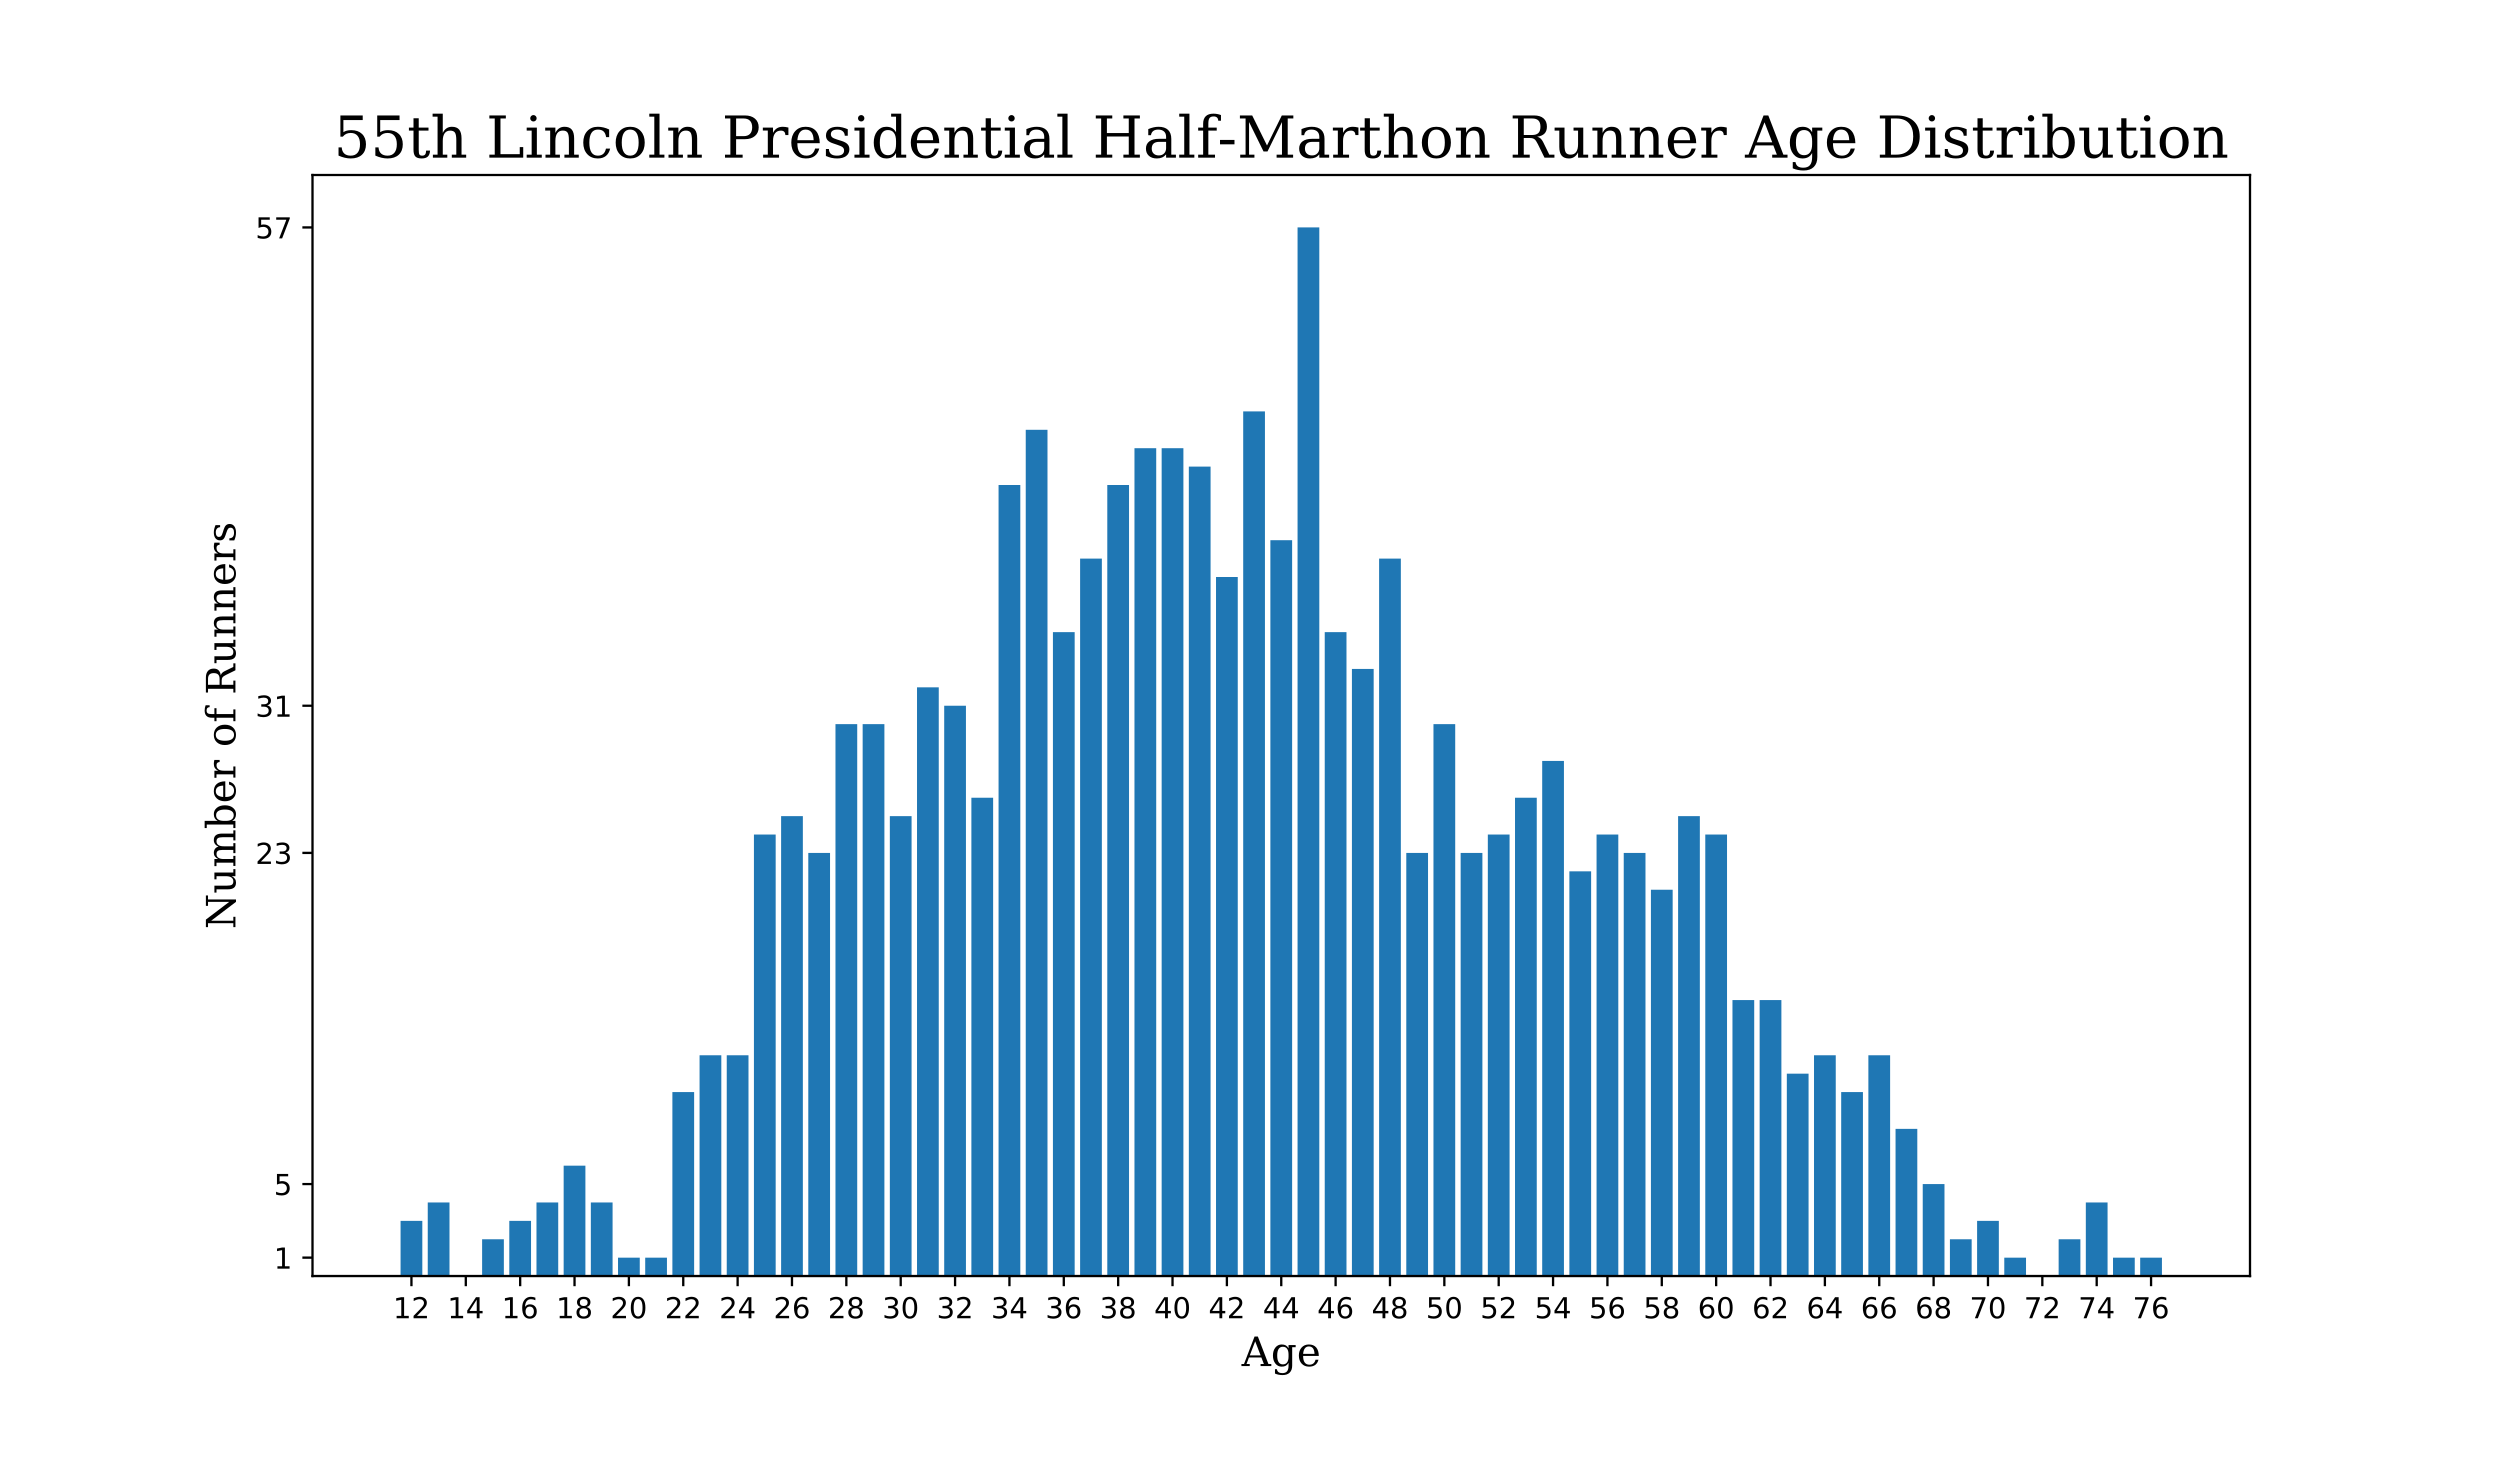 <?xml version="1.0" encoding="utf-8" standalone="no"?>
<!DOCTYPE svg PUBLIC "-//W3C//DTD SVG 1.1//EN"
  "http://www.w3.org/Graphics/SVG/1.1/DTD/svg11.dtd">
<!-- Created with matplotlib (https://matplotlib.org/) -->
<svg height="504pt" version="1.1" viewBox="0 0 864 504" width="864pt" xmlns="http://www.w3.org/2000/svg" xmlns:xlink="http://www.w3.org/1999/xlink">
 <defs>
  <style type="text/css">
*{stroke-linecap:butt;stroke-linejoin:round;}
  </style>
 </defs>
 <g id="figure_1">
  <g id="patch_1">
   <path d="M 0 504 
L 864 504 
L 864 0 
L 0 0 
z
" style="fill:#ffffff;"/>
  </g>
  <g id="axes_1">
   <g id="patch_2">
    <path d="M 108 441 
L 777.6 441 
L 777.6 60.48 
L 108 60.48 
z
" style="fill:#ffffff;"/>
   </g>
   <g id="patch_3">
    <path clip-path="url(#p042face3fa)" d="M 138.436 441 
L 145.952 441 
L 145.952 421.926 
L 138.436 421.926 
z
" style="fill:#1f77b4;"/>
   </g>
   <g id="patch_4">
    <path clip-path="url(#p042face3fa)" d="M 147.83 441 
L 155.345 441 
L 155.345 415.568 
L 147.83 415.568 
z
" style="fill:#1f77b4;"/>
   </g>
   <g id="patch_5">
    <path clip-path="url(#p042face3fa)" d="M 157.224 441 
L 164.739 441 
L 164.739 441 
L 157.224 441 
z
" style="fill:#1f77b4;"/>
   </g>
   <g id="patch_6">
    <path clip-path="url(#p042face3fa)" d="M 166.618 441 
L 174.133 441 
L 174.133 428.284 
L 166.618 428.284 
z
" style="fill:#1f77b4;"/>
   </g>
   <g id="patch_7">
    <path clip-path="url(#p042face3fa)" d="M 176.012 441 
L 183.527 441 
L 183.527 421.926 
L 176.012 421.926 
z
" style="fill:#1f77b4;"/>
   </g>
   <g id="patch_8">
    <path clip-path="url(#p042face3fa)" d="M 185.406 441 
L 192.921 441 
L 192.921 415.568 
L 185.406 415.568 
z
" style="fill:#1f77b4;"/>
   </g>
   <g id="patch_9">
    <path clip-path="url(#p042face3fa)" d="M 194.8 441 
L 202.315 441 
L 202.315 402.853 
L 194.8 402.853 
z
" style="fill:#1f77b4;"/>
   </g>
   <g id="patch_10">
    <path clip-path="url(#p042face3fa)" d="M 204.194 441 
L 211.709 441 
L 211.709 415.568 
L 204.194 415.568 
z
" style="fill:#1f77b4;"/>
   </g>
   <g id="patch_11">
    <path clip-path="url(#p042face3fa)" d="M 213.588 441 
L 221.103 441 
L 221.103 434.642 
L 213.588 434.642 
z
" style="fill:#1f77b4;"/>
   </g>
   <g id="patch_12">
    <path clip-path="url(#p042face3fa)" d="M 222.982 441 
L 230.497 441 
L 230.497 434.642 
L 222.982 434.642 
z
" style="fill:#1f77b4;"/>
   </g>
   <g id="patch_13">
    <path clip-path="url(#p042face3fa)" d="M 232.376 441 
L 239.891 441 
L 239.891 377.421 
L 232.376 377.421 
z
" style="fill:#1f77b4;"/>
   </g>
   <g id="patch_14">
    <path clip-path="url(#p042face3fa)" d="M 241.77 441 
L 249.285 441 
L 249.285 364.705 
L 241.77 364.705 
z
" style="fill:#1f77b4;"/>
   </g>
   <g id="patch_15">
    <path clip-path="url(#p042face3fa)" d="M 251.164 441 
L 258.679 441 
L 258.679 364.705 
L 251.164 364.705 
z
" style="fill:#1f77b4;"/>
   </g>
   <g id="patch_16">
    <path clip-path="url(#p042face3fa)" d="M 260.558 441 
L 268.073 441 
L 268.073 288.411 
L 260.558 288.411 
z
" style="fill:#1f77b4;"/>
   </g>
   <g id="patch_17">
    <path clip-path="url(#p042face3fa)" d="M 269.952 441 
L 277.467 441 
L 277.467 282.053 
L 269.952 282.053 
z
" style="fill:#1f77b4;"/>
   </g>
   <g id="patch_18">
    <path clip-path="url(#p042face3fa)" d="M 279.345 441 
L 286.861 441 
L 286.861 294.768 
L 279.345 294.768 
z
" style="fill:#1f77b4;"/>
   </g>
   <g id="patch_19">
    <path clip-path="url(#p042face3fa)" d="M 288.739 441 
L 296.255 441 
L 296.255 250.263 
L 288.739 250.263 
z
" style="fill:#1f77b4;"/>
   </g>
   <g id="patch_20">
    <path clip-path="url(#p042face3fa)" d="M 298.133 441 
L 305.648 441 
L 305.648 250.263 
L 298.133 250.263 
z
" style="fill:#1f77b4;"/>
   </g>
   <g id="patch_21">
    <path clip-path="url(#p042face3fa)" d="M 307.527 441 
L 315.042 441 
L 315.042 282.053 
L 307.527 282.053 
z
" style="fill:#1f77b4;"/>
   </g>
   <g id="patch_22">
    <path clip-path="url(#p042face3fa)" d="M 316.921 441 
L 324.436 441 
L 324.436 237.547 
L 316.921 237.547 
z
" style="fill:#1f77b4;"/>
   </g>
   <g id="patch_23">
    <path clip-path="url(#p042face3fa)" d="M 326.315 441 
L 333.83 441 
L 333.83 243.905 
L 326.315 243.905 
z
" style="fill:#1f77b4;"/>
   </g>
   <g id="patch_24">
    <path clip-path="url(#p042face3fa)" d="M 335.709 441 
L 343.224 441 
L 343.224 275.695 
L 335.709 275.695 
z
" style="fill:#1f77b4;"/>
   </g>
   <g id="patch_25">
    <path clip-path="url(#p042face3fa)" d="M 345.103 441 
L 352.618 441 
L 352.618 167.611 
L 345.103 167.611 
z
" style="fill:#1f77b4;"/>
   </g>
   <g id="patch_26">
    <path clip-path="url(#p042face3fa)" d="M 354.497 441 
L 362.012 441 
L 362.012 148.537 
L 354.497 148.537 
z
" style="fill:#1f77b4;"/>
   </g>
   <g id="patch_27">
    <path clip-path="url(#p042face3fa)" d="M 363.891 441 
L 371.406 441 
L 371.406 218.474 
L 363.891 218.474 
z
" style="fill:#1f77b4;"/>
   </g>
   <g id="patch_28">
    <path clip-path="url(#p042face3fa)" d="M 373.285 441 
L 380.8 441 
L 380.8 193.042 
L 373.285 193.042 
z
" style="fill:#1f77b4;"/>
   </g>
   <g id="patch_29">
    <path clip-path="url(#p042face3fa)" d="M 382.679 441 
L 390.194 441 
L 390.194 167.611 
L 382.679 167.611 
z
" style="fill:#1f77b4;"/>
   </g>
   <g id="patch_30">
    <path clip-path="url(#p042face3fa)" d="M 392.073 441 
L 399.588 441 
L 399.588 154.895 
L 392.073 154.895 
z
" style="fill:#1f77b4;"/>
   </g>
   <g id="patch_31">
    <path clip-path="url(#p042face3fa)" d="M 401.467 441 
L 408.982 441 
L 408.982 154.895 
L 401.467 154.895 
z
" style="fill:#1f77b4;"/>
   </g>
   <g id="patch_32">
    <path clip-path="url(#p042face3fa)" d="M 410.861 441 
L 418.376 441 
L 418.376 161.253 
L 410.861 161.253 
z
" style="fill:#1f77b4;"/>
   </g>
   <g id="patch_33">
    <path clip-path="url(#p042face3fa)" d="M 420.255 441 
L 427.77 441 
L 427.77 199.4 
L 420.255 199.4 
z
" style="fill:#1f77b4;"/>
   </g>
   <g id="patch_34">
    <path clip-path="url(#p042face3fa)" d="M 429.648 441 
L 437.164 441 
L 437.164 142.179 
L 429.648 142.179 
z
" style="fill:#1f77b4;"/>
   </g>
   <g id="patch_35">
    <path clip-path="url(#p042face3fa)" d="M 439.042 441 
L 446.558 441 
L 446.558 186.684 
L 439.042 186.684 
z
" style="fill:#1f77b4;"/>
   </g>
   <g id="patch_36">
    <path clip-path="url(#p042face3fa)" d="M 448.436 441 
L 455.952 441 
L 455.952 78.6 
L 448.436 78.6 
z
" style="fill:#1f77b4;"/>
   </g>
   <g id="patch_37">
    <path clip-path="url(#p042face3fa)" d="M 457.83 441 
L 465.345 441 
L 465.345 218.474 
L 457.83 218.474 
z
" style="fill:#1f77b4;"/>
   </g>
   <g id="patch_38">
    <path clip-path="url(#p042face3fa)" d="M 467.224 441 
L 474.739 441 
L 474.739 231.189 
L 467.224 231.189 
z
" style="fill:#1f77b4;"/>
   </g>
   <g id="patch_39">
    <path clip-path="url(#p042face3fa)" d="M 476.618 441 
L 484.133 441 
L 484.133 193.042 
L 476.618 193.042 
z
" style="fill:#1f77b4;"/>
   </g>
   <g id="patch_40">
    <path clip-path="url(#p042face3fa)" d="M 486.012 441 
L 493.527 441 
L 493.527 294.768 
L 486.012 294.768 
z
" style="fill:#1f77b4;"/>
   </g>
   <g id="patch_41">
    <path clip-path="url(#p042face3fa)" d="M 495.406 441 
L 502.921 441 
L 502.921 250.263 
L 495.406 250.263 
z
" style="fill:#1f77b4;"/>
   </g>
   <g id="patch_42">
    <path clip-path="url(#p042face3fa)" d="M 504.8 441 
L 512.315 441 
L 512.315 294.768 
L 504.8 294.768 
z
" style="fill:#1f77b4;"/>
   </g>
   <g id="patch_43">
    <path clip-path="url(#p042face3fa)" d="M 514.194 441 
L 521.709 441 
L 521.709 288.411 
L 514.194 288.411 
z
" style="fill:#1f77b4;"/>
   </g>
   <g id="patch_44">
    <path clip-path="url(#p042face3fa)" d="M 523.588 441 
L 531.103 441 
L 531.103 275.695 
L 523.588 275.695 
z
" style="fill:#1f77b4;"/>
   </g>
   <g id="patch_45">
    <path clip-path="url(#p042face3fa)" d="M 532.982 441 
L 540.497 441 
L 540.497 262.979 
L 532.982 262.979 
z
" style="fill:#1f77b4;"/>
   </g>
   <g id="patch_46">
    <path clip-path="url(#p042face3fa)" d="M 542.376 441 
L 549.891 441 
L 549.891 301.126 
L 542.376 301.126 
z
" style="fill:#1f77b4;"/>
   </g>
   <g id="patch_47">
    <path clip-path="url(#p042face3fa)" d="M 551.77 441 
L 559.285 441 
L 559.285 288.411 
L 551.77 288.411 
z
" style="fill:#1f77b4;"/>
   </g>
   <g id="patch_48">
    <path clip-path="url(#p042face3fa)" d="M 561.164 441 
L 568.679 441 
L 568.679 294.768 
L 561.164 294.768 
z
" style="fill:#1f77b4;"/>
   </g>
   <g id="patch_49">
    <path clip-path="url(#p042face3fa)" d="M 570.558 441 
L 578.073 441 
L 578.073 307.484 
L 570.558 307.484 
z
" style="fill:#1f77b4;"/>
   </g>
   <g id="patch_50">
    <path clip-path="url(#p042face3fa)" d="M 579.952 441 
L 587.467 441 
L 587.467 282.053 
L 579.952 282.053 
z
" style="fill:#1f77b4;"/>
   </g>
   <g id="patch_51">
    <path clip-path="url(#p042face3fa)" d="M 589.345 441 
L 596.861 441 
L 596.861 288.411 
L 589.345 288.411 
z
" style="fill:#1f77b4;"/>
   </g>
   <g id="patch_52">
    <path clip-path="url(#p042face3fa)" d="M 598.739 441 
L 606.255 441 
L 606.255 345.632 
L 598.739 345.632 
z
" style="fill:#1f77b4;"/>
   </g>
   <g id="patch_53">
    <path clip-path="url(#p042face3fa)" d="M 608.133 441 
L 615.648 441 
L 615.648 345.632 
L 608.133 345.632 
z
" style="fill:#1f77b4;"/>
   </g>
   <g id="patch_54">
    <path clip-path="url(#p042face3fa)" d="M 617.527 441 
L 625.042 441 
L 625.042 371.063 
L 617.527 371.063 
z
" style="fill:#1f77b4;"/>
   </g>
   <g id="patch_55">
    <path clip-path="url(#p042face3fa)" d="M 626.921 441 
L 634.436 441 
L 634.436 364.705 
L 626.921 364.705 
z
" style="fill:#1f77b4;"/>
   </g>
   <g id="patch_56">
    <path clip-path="url(#p042face3fa)" d="M 636.315 441 
L 643.83 441 
L 643.83 377.421 
L 636.315 377.421 
z
" style="fill:#1f77b4;"/>
   </g>
   <g id="patch_57">
    <path clip-path="url(#p042face3fa)" d="M 645.709 441 
L 653.224 441 
L 653.224 364.705 
L 645.709 364.705 
z
" style="fill:#1f77b4;"/>
   </g>
   <g id="patch_58">
    <path clip-path="url(#p042face3fa)" d="M 655.103 441 
L 662.618 441 
L 662.618 390.137 
L 655.103 390.137 
z
" style="fill:#1f77b4;"/>
   </g>
   <g id="patch_59">
    <path clip-path="url(#p042face3fa)" d="M 664.497 441 
L 672.012 441 
L 672.012 409.211 
L 664.497 409.211 
z
" style="fill:#1f77b4;"/>
   </g>
   <g id="patch_60">
    <path clip-path="url(#p042face3fa)" d="M 673.891 441 
L 681.406 441 
L 681.406 428.284 
L 673.891 428.284 
z
" style="fill:#1f77b4;"/>
   </g>
   <g id="patch_61">
    <path clip-path="url(#p042face3fa)" d="M 683.285 441 
L 690.8 441 
L 690.8 421.926 
L 683.285 421.926 
z
" style="fill:#1f77b4;"/>
   </g>
   <g id="patch_62">
    <path clip-path="url(#p042face3fa)" d="M 692.679 441 
L 700.194 441 
L 700.194 434.642 
L 692.679 434.642 
z
" style="fill:#1f77b4;"/>
   </g>
   <g id="patch_63">
    <path clip-path="url(#p042face3fa)" d="M 702.073 441 
L 709.588 441 
L 709.588 441 
L 702.073 441 
z
" style="fill:#1f77b4;"/>
   </g>
   <g id="patch_64">
    <path clip-path="url(#p042face3fa)" d="M 711.467 441 
L 718.982 441 
L 718.982 428.284 
L 711.467 428.284 
z
" style="fill:#1f77b4;"/>
   </g>
   <g id="patch_65">
    <path clip-path="url(#p042face3fa)" d="M 720.861 441 
L 728.376 441 
L 728.376 415.568 
L 720.861 415.568 
z
" style="fill:#1f77b4;"/>
   </g>
   <g id="patch_66">
    <path clip-path="url(#p042face3fa)" d="M 730.255 441 
L 737.77 441 
L 737.77 434.642 
L 730.255 434.642 
z
" style="fill:#1f77b4;"/>
   </g>
   <g id="patch_67">
    <path clip-path="url(#p042face3fa)" d="M 739.648 441 
L 747.164 441 
L 747.164 434.642 
L 739.648 434.642 
z
" style="fill:#1f77b4;"/>
   </g>
   <g id="matplotlib.axis_1">
    <g id="xtick_1">
     <g id="line2d_1">
      <defs>
       <path d="M 0 0 
L 0 3.5 
" id="m1c2cf70d4f" style="stroke:#000000;stroke-width:0.8;"/>
      </defs>
      <g>
       <use style="stroke:#000000;stroke-width:0.8;" x="142.194" xlink:href="#m1c2cf70d4f" y="441"/>
      </g>
     </g>
     <g id="text_1">
      <!-- 12 -->
      <defs>
       <path d="M 12.406 8.297 
L 28.516 8.297 
L 28.516 63.922 
L 10.984 60.406 
L 10.984 69.391 
L 28.422 72.906 
L 38.281 72.906 
L 38.281 8.297 
L 54.391 8.297 
L 54.391 0 
L 12.406 0 
z
" id="DejaVuSans-49"/>
       <path d="M 19.188 8.297 
L 53.609 8.297 
L 53.609 0 
L 7.328 0 
L 7.328 8.297 
Q 12.938 14.109 22.625 23.891 
Q 32.328 33.688 34.812 36.531 
Q 39.547 41.844 41.422 45.531 
Q 43.312 49.219 43.312 52.781 
Q 43.312 58.594 39.234 62.25 
Q 35.156 65.922 28.609 65.922 
Q 23.969 65.922 18.812 64.312 
Q 13.672 62.703 7.812 59.422 
L 7.812 69.391 
Q 13.766 71.781 18.938 73 
Q 24.125 74.219 28.422 74.219 
Q 39.75 74.219 46.484 68.547 
Q 53.219 62.891 53.219 53.422 
Q 53.219 48.922 51.531 44.891 
Q 49.859 40.875 45.406 35.406 
Q 44.188 33.984 37.641 27.219 
Q 31.109 20.453 19.188 8.297 
z
" id="DejaVuSans-50"/>
      </defs>
      <g transform="translate(135.831 455.598)scale(0.1 -0.1)">
       <use xlink:href="#DejaVuSans-49"/>
       <use x="63.623" xlink:href="#DejaVuSans-50"/>
      </g>
     </g>
    </g>
    <g id="xtick_2">
     <g id="line2d_2">
      <g>
       <use style="stroke:#000000;stroke-width:0.8;" x="160.982" xlink:href="#m1c2cf70d4f" y="441"/>
      </g>
     </g>
     <g id="text_2">
      <!-- 14 -->
      <defs>
       <path d="M 37.797 64.312 
L 12.891 25.391 
L 37.797 25.391 
z
M 35.203 72.906 
L 47.609 72.906 
L 47.609 25.391 
L 58.016 25.391 
L 58.016 17.188 
L 47.609 17.188 
L 47.609 0 
L 37.797 0 
L 37.797 17.188 
L 4.891 17.188 
L 4.891 26.703 
z
" id="DejaVuSans-52"/>
      </defs>
      <g transform="translate(154.619 455.598)scale(0.1 -0.1)">
       <use xlink:href="#DejaVuSans-49"/>
       <use x="63.623" xlink:href="#DejaVuSans-52"/>
      </g>
     </g>
    </g>
    <g id="xtick_3">
     <g id="line2d_3">
      <g>
       <use style="stroke:#000000;stroke-width:0.8;" x="179.77" xlink:href="#m1c2cf70d4f" y="441"/>
      </g>
     </g>
     <g id="text_3">
      <!-- 16 -->
      <defs>
       <path d="M 33.016 40.375 
Q 26.375 40.375 22.484 35.828 
Q 18.609 31.297 18.609 23.391 
Q 18.609 15.531 22.484 10.953 
Q 26.375 6.391 33.016 6.391 
Q 39.656 6.391 43.531 10.953 
Q 47.406 15.531 47.406 23.391 
Q 47.406 31.297 43.531 35.828 
Q 39.656 40.375 33.016 40.375 
z
M 52.594 71.297 
L 52.594 62.312 
Q 48.875 64.062 45.094 64.984 
Q 41.312 65.922 37.594 65.922 
Q 27.828 65.922 22.672 59.328 
Q 17.531 52.734 16.797 39.406 
Q 19.672 43.656 24.016 45.922 
Q 28.375 48.188 33.594 48.188 
Q 44.578 48.188 50.953 41.516 
Q 57.328 34.859 57.328 23.391 
Q 57.328 12.156 50.688 5.359 
Q 44.047 -1.422 33.016 -1.422 
Q 20.359 -1.422 13.672 8.266 
Q 6.984 17.969 6.984 36.375 
Q 6.984 53.656 15.188 63.938 
Q 23.391 74.219 37.203 74.219 
Q 40.922 74.219 44.703 73.484 
Q 48.484 72.75 52.594 71.297 
z
" id="DejaVuSans-54"/>
      </defs>
      <g transform="translate(173.407 455.598)scale(0.1 -0.1)">
       <use xlink:href="#DejaVuSans-49"/>
       <use x="63.623" xlink:href="#DejaVuSans-54"/>
      </g>
     </g>
    </g>
    <g id="xtick_4">
     <g id="line2d_4">
      <g>
       <use style="stroke:#000000;stroke-width:0.8;" x="198.558" xlink:href="#m1c2cf70d4f" y="441"/>
      </g>
     </g>
     <g id="text_4">
      <!-- 18 -->
      <defs>
       <path d="M 31.781 34.625 
Q 24.75 34.625 20.719 30.859 
Q 16.703 27.094 16.703 20.516 
Q 16.703 13.922 20.719 10.156 
Q 24.75 6.391 31.781 6.391 
Q 38.812 6.391 42.859 10.172 
Q 46.922 13.969 46.922 20.516 
Q 46.922 27.094 42.891 30.859 
Q 38.875 34.625 31.781 34.625 
z
M 21.922 38.812 
Q 15.578 40.375 12.031 44.719 
Q 8.5 49.078 8.5 55.328 
Q 8.5 64.062 14.719 69.141 
Q 20.953 74.219 31.781 74.219 
Q 42.672 74.219 48.875 69.141 
Q 55.078 64.062 55.078 55.328 
Q 55.078 49.078 51.531 44.719 
Q 48 40.375 41.703 38.812 
Q 48.828 37.156 52.797 32.312 
Q 56.781 27.484 56.781 20.516 
Q 56.781 9.906 50.312 4.234 
Q 43.844 -1.422 31.781 -1.422 
Q 19.734 -1.422 13.25 4.234 
Q 6.781 9.906 6.781 20.516 
Q 6.781 27.484 10.781 32.312 
Q 14.797 37.156 21.922 38.812 
z
M 18.312 54.391 
Q 18.312 48.734 21.844 45.562 
Q 25.391 42.391 31.781 42.391 
Q 38.141 42.391 41.719 45.562 
Q 45.312 48.734 45.312 54.391 
Q 45.312 60.062 41.719 63.234 
Q 38.141 66.406 31.781 66.406 
Q 25.391 66.406 21.844 63.234 
Q 18.312 60.062 18.312 54.391 
z
" id="DejaVuSans-56"/>
      </defs>
      <g transform="translate(192.195 455.598)scale(0.1 -0.1)">
       <use xlink:href="#DejaVuSans-49"/>
       <use x="63.623" xlink:href="#DejaVuSans-56"/>
      </g>
     </g>
    </g>
    <g id="xtick_5">
     <g id="line2d_5">
      <g>
       <use style="stroke:#000000;stroke-width:0.8;" x="217.345" xlink:href="#m1c2cf70d4f" y="441"/>
      </g>
     </g>
     <g id="text_5">
      <!-- 20 -->
      <defs>
       <path d="M 31.781 66.406 
Q 24.172 66.406 20.328 58.906 
Q 16.5 51.422 16.5 36.375 
Q 16.5 21.391 20.328 13.891 
Q 24.172 6.391 31.781 6.391 
Q 39.453 6.391 43.281 13.891 
Q 47.125 21.391 47.125 36.375 
Q 47.125 51.422 43.281 58.906 
Q 39.453 66.406 31.781 66.406 
z
M 31.781 74.219 
Q 44.047 74.219 50.516 64.516 
Q 56.984 54.828 56.984 36.375 
Q 56.984 17.969 50.516 8.266 
Q 44.047 -1.422 31.781 -1.422 
Q 19.531 -1.422 13.062 8.266 
Q 6.594 17.969 6.594 36.375 
Q 6.594 54.828 13.062 64.516 
Q 19.531 74.219 31.781 74.219 
z
" id="DejaVuSans-48"/>
      </defs>
      <g transform="translate(210.983 455.598)scale(0.1 -0.1)">
       <use xlink:href="#DejaVuSans-50"/>
       <use x="63.623" xlink:href="#DejaVuSans-48"/>
      </g>
     </g>
    </g>
    <g id="xtick_6">
     <g id="line2d_6">
      <g>
       <use style="stroke:#000000;stroke-width:0.8;" x="236.133" xlink:href="#m1c2cf70d4f" y="441"/>
      </g>
     </g>
     <g id="text_6">
      <!-- 22 -->
      <g transform="translate(229.771 455.598)scale(0.1 -0.1)">
       <use xlink:href="#DejaVuSans-50"/>
       <use x="63.623" xlink:href="#DejaVuSans-50"/>
      </g>
     </g>
    </g>
    <g id="xtick_7">
     <g id="line2d_7">
      <g>
       <use style="stroke:#000000;stroke-width:0.8;" x="254.921" xlink:href="#m1c2cf70d4f" y="441"/>
      </g>
     </g>
     <g id="text_7">
      <!-- 24 -->
      <g transform="translate(248.559 455.598)scale(0.1 -0.1)">
       <use xlink:href="#DejaVuSans-50"/>
       <use x="63.623" xlink:href="#DejaVuSans-52"/>
      </g>
     </g>
    </g>
    <g id="xtick_8">
     <g id="line2d_8">
      <g>
       <use style="stroke:#000000;stroke-width:0.8;" x="273.709" xlink:href="#m1c2cf70d4f" y="441"/>
      </g>
     </g>
     <g id="text_8">
      <!-- 26 -->
      <g transform="translate(267.347 455.598)scale(0.1 -0.1)">
       <use xlink:href="#DejaVuSans-50"/>
       <use x="63.623" xlink:href="#DejaVuSans-54"/>
      </g>
     </g>
    </g>
    <g id="xtick_9">
     <g id="line2d_9">
      <g>
       <use style="stroke:#000000;stroke-width:0.8;" x="292.497" xlink:href="#m1c2cf70d4f" y="441"/>
      </g>
     </g>
     <g id="text_9">
      <!-- 28 -->
      <g transform="translate(286.134 455.598)scale(0.1 -0.1)">
       <use xlink:href="#DejaVuSans-50"/>
       <use x="63.623" xlink:href="#DejaVuSans-56"/>
      </g>
     </g>
    </g>
    <g id="xtick_10">
     <g id="line2d_10">
      <g>
       <use style="stroke:#000000;stroke-width:0.8;" x="311.285" xlink:href="#m1c2cf70d4f" y="441"/>
      </g>
     </g>
     <g id="text_10">
      <!-- 30 -->
      <defs>
       <path d="M 40.578 39.312 
Q 47.656 37.797 51.625 33 
Q 55.609 28.219 55.609 21.188 
Q 55.609 10.406 48.188 4.484 
Q 40.766 -1.422 27.094 -1.422 
Q 22.516 -1.422 17.656 -0.516 
Q 12.797 0.391 7.625 2.203 
L 7.625 11.719 
Q 11.719 9.328 16.594 8.109 
Q 21.484 6.891 26.812 6.891 
Q 36.078 6.891 40.938 10.547 
Q 45.797 14.203 45.797 21.188 
Q 45.797 27.641 41.281 31.266 
Q 36.766 34.906 28.719 34.906 
L 20.219 34.906 
L 20.219 43.016 
L 29.109 43.016 
Q 36.375 43.016 40.234 45.922 
Q 44.094 48.828 44.094 54.297 
Q 44.094 59.906 40.109 62.906 
Q 36.141 65.922 28.719 65.922 
Q 24.656 65.922 20.016 65.031 
Q 15.375 64.156 9.812 62.312 
L 9.812 71.094 
Q 15.438 72.656 20.344 73.438 
Q 25.25 74.219 29.594 74.219 
Q 40.828 74.219 47.359 69.109 
Q 53.906 64.016 53.906 55.328 
Q 53.906 49.266 50.438 45.094 
Q 46.969 40.922 40.578 39.312 
z
" id="DejaVuSans-51"/>
      </defs>
      <g transform="translate(304.922 455.598)scale(0.1 -0.1)">
       <use xlink:href="#DejaVuSans-51"/>
       <use x="63.623" xlink:href="#DejaVuSans-48"/>
      </g>
     </g>
    </g>
    <g id="xtick_11">
     <g id="line2d_11">
      <g>
       <use style="stroke:#000000;stroke-width:0.8;" x="330.073" xlink:href="#m1c2cf70d4f" y="441"/>
      </g>
     </g>
     <g id="text_11">
      <!-- 32 -->
      <g transform="translate(323.71 455.598)scale(0.1 -0.1)">
       <use xlink:href="#DejaVuSans-51"/>
       <use x="63.623" xlink:href="#DejaVuSans-50"/>
      </g>
     </g>
    </g>
    <g id="xtick_12">
     <g id="line2d_12">
      <g>
       <use style="stroke:#000000;stroke-width:0.8;" x="348.861" xlink:href="#m1c2cf70d4f" y="441"/>
      </g>
     </g>
     <g id="text_12">
      <!-- 34 -->
      <g transform="translate(342.498 455.598)scale(0.1 -0.1)">
       <use xlink:href="#DejaVuSans-51"/>
       <use x="63.623" xlink:href="#DejaVuSans-52"/>
      </g>
     </g>
    </g>
    <g id="xtick_13">
     <g id="line2d_13">
      <g>
       <use style="stroke:#000000;stroke-width:0.8;" x="367.648" xlink:href="#m1c2cf70d4f" y="441"/>
      </g>
     </g>
     <g id="text_13">
      <!-- 36 -->
      <g transform="translate(361.286 455.598)scale(0.1 -0.1)">
       <use xlink:href="#DejaVuSans-51"/>
       <use x="63.623" xlink:href="#DejaVuSans-54"/>
      </g>
     </g>
    </g>
    <g id="xtick_14">
     <g id="line2d_14">
      <g>
       <use style="stroke:#000000;stroke-width:0.8;" x="386.436" xlink:href="#m1c2cf70d4f" y="441"/>
      </g>
     </g>
     <g id="text_14">
      <!-- 38 -->
      <g transform="translate(380.074 455.598)scale(0.1 -0.1)">
       <use xlink:href="#DejaVuSans-51"/>
       <use x="63.623" xlink:href="#DejaVuSans-56"/>
      </g>
     </g>
    </g>
    <g id="xtick_15">
     <g id="line2d_15">
      <g>
       <use style="stroke:#000000;stroke-width:0.8;" x="405.224" xlink:href="#m1c2cf70d4f" y="441"/>
      </g>
     </g>
     <g id="text_15">
      <!-- 40 -->
      <g transform="translate(398.862 455.598)scale(0.1 -0.1)">
       <use xlink:href="#DejaVuSans-52"/>
       <use x="63.623" xlink:href="#DejaVuSans-48"/>
      </g>
     </g>
    </g>
    <g id="xtick_16">
     <g id="line2d_16">
      <g>
       <use style="stroke:#000000;stroke-width:0.8;" x="424.012" xlink:href="#m1c2cf70d4f" y="441"/>
      </g>
     </g>
     <g id="text_16">
      <!-- 42 -->
      <g transform="translate(417.65 455.598)scale(0.1 -0.1)">
       <use xlink:href="#DejaVuSans-52"/>
       <use x="63.623" xlink:href="#DejaVuSans-50"/>
      </g>
     </g>
    </g>
    <g id="xtick_17">
     <g id="line2d_17">
      <g>
       <use style="stroke:#000000;stroke-width:0.8;" x="442.8" xlink:href="#m1c2cf70d4f" y="441"/>
      </g>
     </g>
     <g id="text_17">
      <!-- 44 -->
      <g transform="translate(436.438 455.598)scale(0.1 -0.1)">
       <use xlink:href="#DejaVuSans-52"/>
       <use x="63.623" xlink:href="#DejaVuSans-52"/>
      </g>
     </g>
    </g>
    <g id="xtick_18">
     <g id="line2d_18">
      <g>
       <use style="stroke:#000000;stroke-width:0.8;" x="461.588" xlink:href="#m1c2cf70d4f" y="441"/>
      </g>
     </g>
     <g id="text_18">
      <!-- 46 -->
      <g transform="translate(455.225 455.598)scale(0.1 -0.1)">
       <use xlink:href="#DejaVuSans-52"/>
       <use x="63.623" xlink:href="#DejaVuSans-54"/>
      </g>
     </g>
    </g>
    <g id="xtick_19">
     <g id="line2d_19">
      <g>
       <use style="stroke:#000000;stroke-width:0.8;" x="480.376" xlink:href="#m1c2cf70d4f" y="441"/>
      </g>
     </g>
     <g id="text_19">
      <!-- 48 -->
      <g transform="translate(474.013 455.598)scale(0.1 -0.1)">
       <use xlink:href="#DejaVuSans-52"/>
       <use x="63.623" xlink:href="#DejaVuSans-56"/>
      </g>
     </g>
    </g>
    <g id="xtick_20">
     <g id="line2d_20">
      <g>
       <use style="stroke:#000000;stroke-width:0.8;" x="499.164" xlink:href="#m1c2cf70d4f" y="441"/>
      </g>
     </g>
     <g id="text_20">
      <!-- 50 -->
      <defs>
       <path d="M 10.797 72.906 
L 49.516 72.906 
L 49.516 64.594 
L 19.828 64.594 
L 19.828 46.734 
Q 21.969 47.469 24.109 47.828 
Q 26.266 48.188 28.422 48.188 
Q 40.625 48.188 47.75 41.5 
Q 54.891 34.812 54.891 23.391 
Q 54.891 11.625 47.562 5.094 
Q 40.234 -1.422 26.906 -1.422 
Q 22.312 -1.422 17.547 -0.641 
Q 12.797 0.141 7.719 1.703 
L 7.719 11.625 
Q 12.109 9.234 16.797 8.062 
Q 21.484 6.891 26.703 6.891 
Q 35.156 6.891 40.078 11.328 
Q 45.016 15.766 45.016 23.391 
Q 45.016 31 40.078 35.438 
Q 35.156 39.891 26.703 39.891 
Q 22.75 39.891 18.812 39.016 
Q 14.891 38.141 10.797 36.281 
z
" id="DejaVuSans-53"/>
      </defs>
      <g transform="translate(492.801 455.598)scale(0.1 -0.1)">
       <use xlink:href="#DejaVuSans-53"/>
       <use x="63.623" xlink:href="#DejaVuSans-48"/>
      </g>
     </g>
    </g>
    <g id="xtick_21">
     <g id="line2d_21">
      <g>
       <use style="stroke:#000000;stroke-width:0.8;" x="517.952" xlink:href="#m1c2cf70d4f" y="441"/>
      </g>
     </g>
     <g id="text_21">
      <!-- 52 -->
      <g transform="translate(511.589 455.598)scale(0.1 -0.1)">
       <use xlink:href="#DejaVuSans-53"/>
       <use x="63.623" xlink:href="#DejaVuSans-50"/>
      </g>
     </g>
    </g>
    <g id="xtick_22">
     <g id="line2d_22">
      <g>
       <use style="stroke:#000000;stroke-width:0.8;" x="536.739" xlink:href="#m1c2cf70d4f" y="441"/>
      </g>
     </g>
     <g id="text_22">
      <!-- 54 -->
      <g transform="translate(530.377 455.598)scale(0.1 -0.1)">
       <use xlink:href="#DejaVuSans-53"/>
       <use x="63.623" xlink:href="#DejaVuSans-52"/>
      </g>
     </g>
    </g>
    <g id="xtick_23">
     <g id="line2d_23">
      <g>
       <use style="stroke:#000000;stroke-width:0.8;" x="555.527" xlink:href="#m1c2cf70d4f" y="441"/>
      </g>
     </g>
     <g id="text_23">
      <!-- 56 -->
      <g transform="translate(549.165 455.598)scale(0.1 -0.1)">
       <use xlink:href="#DejaVuSans-53"/>
       <use x="63.623" xlink:href="#DejaVuSans-54"/>
      </g>
     </g>
    </g>
    <g id="xtick_24">
     <g id="line2d_24">
      <g>
       <use style="stroke:#000000;stroke-width:0.8;" x="574.315" xlink:href="#m1c2cf70d4f" y="441"/>
      </g>
     </g>
     <g id="text_24">
      <!-- 58 -->
      <g transform="translate(567.953 455.598)scale(0.1 -0.1)">
       <use xlink:href="#DejaVuSans-53"/>
       <use x="63.623" xlink:href="#DejaVuSans-56"/>
      </g>
     </g>
    </g>
    <g id="xtick_25">
     <g id="line2d_25">
      <g>
       <use style="stroke:#000000;stroke-width:0.8;" x="593.103" xlink:href="#m1c2cf70d4f" y="441"/>
      </g>
     </g>
     <g id="text_25">
      <!-- 60 -->
      <g transform="translate(586.741 455.598)scale(0.1 -0.1)">
       <use xlink:href="#DejaVuSans-54"/>
       <use x="63.623" xlink:href="#DejaVuSans-48"/>
      </g>
     </g>
    </g>
    <g id="xtick_26">
     <g id="line2d_26">
      <g>
       <use style="stroke:#000000;stroke-width:0.8;" x="611.891" xlink:href="#m1c2cf70d4f" y="441"/>
      </g>
     </g>
     <g id="text_26">
      <!-- 62 -->
      <g transform="translate(605.528 455.598)scale(0.1 -0.1)">
       <use xlink:href="#DejaVuSans-54"/>
       <use x="63.623" xlink:href="#DejaVuSans-50"/>
      </g>
     </g>
    </g>
    <g id="xtick_27">
     <g id="line2d_27">
      <g>
       <use style="stroke:#000000;stroke-width:0.8;" x="630.679" xlink:href="#m1c2cf70d4f" y="441"/>
      </g>
     </g>
     <g id="text_27">
      <!-- 64 -->
      <g transform="translate(624.316 455.598)scale(0.1 -0.1)">
       <use xlink:href="#DejaVuSans-54"/>
       <use x="63.623" xlink:href="#DejaVuSans-52"/>
      </g>
     </g>
    </g>
    <g id="xtick_28">
     <g id="line2d_28">
      <g>
       <use style="stroke:#000000;stroke-width:0.8;" x="649.467" xlink:href="#m1c2cf70d4f" y="441"/>
      </g>
     </g>
     <g id="text_28">
      <!-- 66 -->
      <g transform="translate(643.104 455.598)scale(0.1 -0.1)">
       <use xlink:href="#DejaVuSans-54"/>
       <use x="63.623" xlink:href="#DejaVuSans-54"/>
      </g>
     </g>
    </g>
    <g id="xtick_29">
     <g id="line2d_29">
      <g>
       <use style="stroke:#000000;stroke-width:0.8;" x="668.255" xlink:href="#m1c2cf70d4f" y="441"/>
      </g>
     </g>
     <g id="text_29">
      <!-- 68 -->
      <g transform="translate(661.892 455.598)scale(0.1 -0.1)">
       <use xlink:href="#DejaVuSans-54"/>
       <use x="63.623" xlink:href="#DejaVuSans-56"/>
      </g>
     </g>
    </g>
    <g id="xtick_30">
     <g id="line2d_30">
      <g>
       <use style="stroke:#000000;stroke-width:0.8;" x="687.042" xlink:href="#m1c2cf70d4f" y="441"/>
      </g>
     </g>
     <g id="text_30">
      <!-- 70 -->
      <defs>
       <path d="M 8.203 72.906 
L 55.078 72.906 
L 55.078 68.703 
L 28.609 0 
L 18.312 0 
L 43.219 64.594 
L 8.203 64.594 
z
" id="DejaVuSans-55"/>
      </defs>
      <g transform="translate(680.68 455.598)scale(0.1 -0.1)">
       <use xlink:href="#DejaVuSans-55"/>
       <use x="63.623" xlink:href="#DejaVuSans-48"/>
      </g>
     </g>
    </g>
    <g id="xtick_31">
     <g id="line2d_31">
      <g>
       <use style="stroke:#000000;stroke-width:0.8;" x="705.83" xlink:href="#m1c2cf70d4f" y="441"/>
      </g>
     </g>
     <g id="text_31">
      <!-- 72 -->
      <g transform="translate(699.468 455.598)scale(0.1 -0.1)">
       <use xlink:href="#DejaVuSans-55"/>
       <use x="63.623" xlink:href="#DejaVuSans-50"/>
      </g>
     </g>
    </g>
    <g id="xtick_32">
     <g id="line2d_32">
      <g>
       <use style="stroke:#000000;stroke-width:0.8;" x="724.618" xlink:href="#m1c2cf70d4f" y="441"/>
      </g>
     </g>
     <g id="text_32">
      <!-- 74 -->
      <g transform="translate(718.256 455.598)scale(0.1 -0.1)">
       <use xlink:href="#DejaVuSans-55"/>
       <use x="63.623" xlink:href="#DejaVuSans-52"/>
      </g>
     </g>
    </g>
    <g id="xtick_33">
     <g id="line2d_33">
      <g>
       <use style="stroke:#000000;stroke-width:0.8;" x="743.406" xlink:href="#m1c2cf70d4f" y="441"/>
      </g>
     </g>
     <g id="text_33">
      <!-- 76 -->
      <g transform="translate(737.044 455.598)scale(0.1 -0.1)">
       <use xlink:href="#DejaVuSans-55"/>
       <use x="63.623" xlink:href="#DejaVuSans-54"/>
      </g>
     </g>
    </g>
    <g id="text_34">
     <!-- Age -->
     <defs>
      <path d="M 20.016 26.422 
L 46.781 26.422 
L 33.406 61.078 
z
M -0.594 0 
L -0.594 5.172 
L 5.812 5.172 
L 31.781 72.906 
L 39.984 72.906 
L 66.016 5.172 
L 73.188 5.172 
L 73.188 0 
L 46.688 0 
L 46.688 5.172 
L 54.781 5.172 
L 48.688 21.188 
L 18.016 21.188 
L 11.922 5.172 
L 19.922 5.172 
L 19.922 0 
z
" id="DejaVuSerif-65"/>
      <path d="M 52.484 46.688 
L 52.484 1.125 
Q 52.484 -10.062 46.328 -16.141 
Q 40.188 -22.219 28.812 -22.219 
Q 23.688 -22.219 19 -21.281 
Q 14.312 -20.359 10.016 -18.5 
L 10.016 -7.625 
L 14.703 -7.625 
Q 15.578 -12.703 18.844 -15.047 
Q 22.125 -17.391 28.219 -17.391 
Q 36.141 -17.391 39.812 -12.922 
Q 43.5 -8.453 43.5 1.125 
L 43.5 8.109 
Q 40.875 3.219 36.797 0.891 
Q 32.719 -1.422 26.703 -1.422 
Q 17.141 -1.422 11.062 6.172 
Q 4.984 13.766 4.984 25.984 
Q 4.984 38.188 11.031 45.75 
Q 17.094 53.328 26.703 53.328 
Q 32.719 53.328 36.797 51 
Q 40.875 48.688 43.5 43.797 
L 43.5 51.906 
L 61.078 51.906 
L 61.078 46.688 
z
M 43.5 28.516 
Q 43.5 37.844 39.906 42.766 
Q 36.328 47.703 29.5 47.703 
Q 22.562 47.703 19.016 42.234 
Q 15.484 36.766 15.484 25.984 
Q 15.484 15.234 19.016 9.719 
Q 22.562 4.203 29.5 4.203 
Q 36.328 4.203 39.906 9.109 
Q 43.5 14.016 43.5 23.391 
z
" id="DejaVuSerif-103"/>
      <path d="M 54.203 25 
L 15.484 25 
L 15.484 24.609 
Q 15.484 14.109 19.438 8.766 
Q 23.391 3.422 31.109 3.422 
Q 37.016 3.422 40.797 6.516 
Q 44.578 9.625 46.094 15.719 
L 53.328 15.719 
Q 51.172 7.172 45.375 2.875 
Q 39.594 -1.422 30.172 -1.422 
Q 18.797 -1.422 11.891 6.078 
Q 4.984 13.578 4.984 25.984 
Q 4.984 38.281 11.766 45.797 
Q 18.562 53.328 29.594 53.328 
Q 41.359 53.328 47.656 46.062 
Q 53.953 38.812 54.203 25 
z
M 43.609 30.172 
Q 43.312 39.266 39.766 43.875 
Q 36.234 48.484 29.594 48.484 
Q 23.391 48.484 19.828 43.844 
Q 16.266 39.203 15.484 30.172 
z
" id="DejaVuSerif-101"/>
     </defs>
     <g transform="translate(429.12 472.117)scale(0.14 -0.14)">
      <use xlink:href="#DejaVuSerif-65"/>
      <use x="72.217" xlink:href="#DejaVuSerif-103"/>
      <use x="136.23" xlink:href="#DejaVuSerif-101"/>
     </g>
    </g>
   </g>
   <g id="matplotlib.axis_2">
    <g id="ytick_1">
     <g id="line2d_34">
      <defs>
       <path d="M 0 0 
L -3.5 0 
" id="m143575be70" style="stroke:#000000;stroke-width:0.8;"/>
      </defs>
      <g>
       <use style="stroke:#000000;stroke-width:0.8;" x="108" xlink:href="#m143575be70" y="434.642"/>
      </g>
     </g>
     <g id="text_35">
      <!-- 1 -->
      <g transform="translate(94.638 438.441)scale(0.1 -0.1)">
       <use xlink:href="#DejaVuSans-49"/>
      </g>
     </g>
    </g>
    <g id="ytick_2">
     <g id="line2d_35">
      <g>
       <use style="stroke:#000000;stroke-width:0.8;" x="108" xlink:href="#m143575be70" y="409.211"/>
      </g>
     </g>
     <g id="text_36">
      <!-- 5 -->
      <g transform="translate(94.638 413.01)scale(0.1 -0.1)">
       <use xlink:href="#DejaVuSans-53"/>
      </g>
     </g>
    </g>
    <g id="ytick_3">
     <g id="line2d_36">
      <g>
       <use style="stroke:#000000;stroke-width:0.8;" x="108" xlink:href="#m143575be70" y="294.768"/>
      </g>
     </g>
     <g id="text_37">
      <!-- 23 -->
      <g transform="translate(88.275 298.568)scale(0.1 -0.1)">
       <use xlink:href="#DejaVuSans-50"/>
       <use x="63.623" xlink:href="#DejaVuSans-51"/>
      </g>
     </g>
    </g>
    <g id="ytick_4">
     <g id="line2d_37">
      <g>
       <use style="stroke:#000000;stroke-width:0.8;" x="108" xlink:href="#m143575be70" y="243.905"/>
      </g>
     </g>
     <g id="text_38">
      <!-- 31 -->
      <g transform="translate(88.275 247.704)scale(0.1 -0.1)">
       <use xlink:href="#DejaVuSans-51"/>
       <use x="63.623" xlink:href="#DejaVuSans-49"/>
      </g>
     </g>
    </g>
    <g id="ytick_5">
     <g id="line2d_38">
      <g>
       <use style="stroke:#000000;stroke-width:0.8;" x="108" xlink:href="#m143575be70" y="78.6"/>
      </g>
     </g>
     <g id="text_39">
      <!-- 57 -->
      <g transform="translate(88.275 82.399)scale(0.1 -0.1)">
       <use xlink:href="#DejaVuSans-53"/>
       <use x="63.623" xlink:href="#DejaVuSans-55"/>
      </g>
     </g>
    </g>
    <g id="text_40">
     <!-- Number of Runners -->
     <defs>
      <path d="M 4.891 0 
L 4.891 5.172 
L 14.703 5.172 
L 14.703 67.672 
L 4.891 67.672 
L 4.891 72.906 
L 23.578 72.906 
L 67.281 15.375 
L 67.281 67.672 
L 57.516 67.672 
L 57.516 72.906 
L 83.109 72.906 
L 83.109 67.672 
L 73.297 67.672 
L 73.297 -1.422 
L 67.391 -1.422 
L 20.703 60.016 
L 20.703 5.172 
L 30.516 5.172 
L 30.516 0 
z
" id="DejaVuSerif-78"/>
      <path d="M 35.406 51.906 
L 52.203 51.906 
L 52.203 5.172 
L 60.688 5.172 
L 60.688 0 
L 43.219 0 
L 43.219 9.188 
Q 40.719 4 36.766 1.281 
Q 32.812 -1.422 27.594 -1.422 
Q 18.953 -1.422 14.875 3.484 
Q 10.797 8.406 10.797 18.891 
L 10.797 46.688 
L 2.688 46.688 
L 2.688 51.906 
L 19.828 51.906 
L 19.828 21.688 
Q 19.828 12.203 22.141 8.688 
Q 24.469 5.172 30.422 5.172 
Q 36.672 5.172 39.938 9.766 
Q 43.219 14.359 43.219 23.094 
L 43.219 46.688 
L 35.406 46.688 
z
" id="DejaVuSerif-117"/>
      <path d="M 51.812 41.797 
Q 54.391 47.516 58.422 50.422 
Q 62.453 53.328 67.828 53.328 
Q 75.984 53.328 79.984 48.266 
Q 83.984 43.219 83.984 33.016 
L 83.984 5.172 
L 92.094 5.172 
L 92.094 0 
L 67.188 0 
L 67.188 5.172 
L 75 5.172 
L 75 31.984 
Q 75 39.938 72.656 43.312 
Q 70.312 46.688 64.891 46.688 
Q 58.891 46.688 55.734 42.141 
Q 52.594 37.594 52.594 28.906 
L 52.594 5.172 
L 60.406 5.172 
L 60.406 0 
L 35.797 0 
L 35.797 5.172 
L 43.609 5.172 
L 43.609 32.328 
Q 43.609 40.094 41.266 43.391 
Q 38.922 46.688 33.5 46.688 
Q 27.484 46.688 24.328 42.141 
Q 21.188 37.594 21.188 28.906 
L 21.188 5.172 
L 29 5.172 
L 29 0 
L 4.109 0 
L 4.109 5.172 
L 12.203 5.172 
L 12.203 46.781 
L 3.609 46.781 
L 3.609 51.906 
L 21.188 51.906 
L 21.188 42.672 
Q 23.688 47.859 27.531 50.594 
Q 31.391 53.328 36.281 53.328 
Q 42.328 53.328 46.375 50.312 
Q 50.438 47.312 51.812 41.797 
z
" id="DejaVuSerif-109"/>
      <path d="M 11.531 5.172 
L 11.531 70.797 
L 2.875 70.797 
L 2.875 75.984 
L 20.516 75.984 
L 20.516 43.797 
Q 23.141 48.688 27.219 51 
Q 31.297 53.328 37.312 53.328 
Q 46.875 53.328 52.922 45.75 
Q 58.984 38.188 58.984 25.984 
Q 58.984 13.766 52.922 6.172 
Q 46.875 -1.422 37.312 -1.422 
Q 31.297 -1.422 27.219 0.891 
Q 23.141 3.219 20.516 8.109 
L 20.516 0 
L 2.875 0 
L 2.875 5.172 
z
M 20.516 23.391 
Q 20.516 14.016 24.094 9.109 
Q 27.688 4.203 34.516 4.203 
Q 41.406 4.203 44.938 9.719 
Q 48.484 15.234 48.484 25.984 
Q 48.484 36.766 44.938 42.234 
Q 41.406 47.703 34.516 47.703 
Q 27.688 47.703 24.094 42.766 
Q 20.516 37.844 20.516 28.516 
z
" id="DejaVuSerif-98"/>
      <path d="M 47.797 52 
L 47.797 39.016 
L 42.625 39.016 
Q 42.391 42.875 40.484 44.781 
Q 38.578 46.688 34.906 46.688 
Q 28.266 46.688 24.719 42.094 
Q 21.188 37.5 21.188 28.906 
L 21.188 5.172 
L 31.594 5.172 
L 31.594 0 
L 4.109 0 
L 4.109 5.172 
L 12.203 5.172 
L 12.203 46.781 
L 3.609 46.781 
L 3.609 51.906 
L 21.188 51.906 
L 21.188 42.672 
Q 23.828 48.094 27.969 50.703 
Q 32.125 53.328 38.094 53.328 
Q 40.281 53.328 42.703 52.984 
Q 45.125 52.641 47.797 52 
z
" id="DejaVuSerif-114"/>
      <path id="DejaVuSerif-32"/>
      <path d="M 30.078 3.422 
Q 37.312 3.422 40.984 9.125 
Q 44.672 14.844 44.672 25.984 
Q 44.672 37.109 40.984 42.797 
Q 37.312 48.484 30.078 48.484 
Q 22.859 48.484 19.172 42.797 
Q 15.484 37.109 15.484 25.984 
Q 15.484 14.844 19.188 9.125 
Q 22.906 3.422 30.078 3.422 
z
M 30.078 -1.422 
Q 18.75 -1.422 11.859 6.078 
Q 4.984 13.578 4.984 25.984 
Q 4.984 38.375 11.844 45.844 
Q 18.703 53.328 30.078 53.328 
Q 41.453 53.328 48.312 45.844 
Q 55.172 38.375 55.172 25.984 
Q 55.172 13.578 48.312 6.078 
Q 41.453 -1.422 30.078 -1.422 
z
" id="DejaVuSerif-111"/>
      <path d="M 43.016 63.719 
L 38.281 63.719 
Q 38.234 67.391 36.203 69.281 
Q 34.188 71.188 30.328 71.188 
Q 25.297 71.188 23.234 68.422 
Q 21.188 65.672 21.188 58.594 
L 21.188 51.906 
L 35.688 51.906 
L 35.688 46.688 
L 21.188 46.688 
L 21.188 5.172 
L 32.719 5.172 
L 32.719 0 
L 3.609 0 
L 3.609 5.172 
L 12.203 5.172 
L 12.203 46.688 
L 3.609 46.688 
L 3.609 51.906 
L 12.203 51.906 
L 12.203 58.406 
Q 12.203 67.094 16.719 71.531 
Q 21.234 75.984 29.984 75.984 
Q 33.25 75.984 36.516 75.391 
Q 39.797 74.812 43.016 73.578 
z
" id="DejaVuSerif-102"/>
      <path d="M 47.906 36.188 
Q 51.312 35.25 53.781 33.031 
Q 56.25 30.812 58.203 26.812 
L 68.797 5.172 
L 77.688 5.172 
L 77.688 0 
L 60.5 0 
L 49.125 23.188 
Q 45.844 29.938 43.109 31.906 
Q 40.375 33.891 35.594 33.891 
L 24.703 33.891 
L 24.703 5.172 
L 35.016 5.172 
L 35.016 0 
L 5.516 0 
L 5.516 5.172 
L 14.797 5.172 
L 14.797 67.672 
L 5.516 67.672 
L 5.516 72.906 
L 42.484 72.906 
Q 53.125 72.906 58.906 67.828 
Q 64.703 62.75 64.703 53.422 
Q 64.703 45.906 60.469 41.578 
Q 56.25 37.25 47.906 36.188 
z
M 24.703 39.109 
L 39.109 39.109 
Q 46.484 39.109 50 42.594 
Q 53.516 46.094 53.516 53.422 
Q 53.516 60.75 50 64.203 
Q 46.484 67.672 39.109 67.672 
L 24.703 67.672 
z
" id="DejaVuSerif-82"/>
      <path d="M 4.109 0 
L 4.109 5.172 
L 12.203 5.172 
L 12.203 46.688 
L 3.609 46.688 
L 3.609 51.906 
L 21.188 51.906 
L 21.188 42.672 
Q 23.688 47.953 27.656 50.641 
Q 31.641 53.328 36.922 53.328 
Q 45.516 53.328 49.562 48.391 
Q 53.609 43.453 53.609 33.016 
L 53.609 5.172 
L 61.625 5.172 
L 61.625 0 
L 36.812 0 
L 36.812 5.172 
L 44.578 5.172 
L 44.578 30.172 
Q 44.578 39.703 42.234 43.234 
Q 39.891 46.781 33.984 46.781 
Q 27.734 46.781 24.453 42.203 
Q 21.188 37.641 21.188 28.906 
L 21.188 5.172 
L 29 5.172 
L 29 0 
z
" id="DejaVuSerif-110"/>
      <path d="M 5.609 2.875 
L 5.609 14.984 
L 10.797 14.984 
Q 10.984 9.188 14.422 6.297 
Q 17.875 3.422 24.609 3.422 
Q 30.672 3.422 33.844 5.688 
Q 37.016 7.953 37.016 12.312 
Q 37.016 15.719 34.688 17.812 
Q 32.375 19.922 24.906 22.312 
L 18.406 24.516 
Q 11.719 26.656 8.719 29.875 
Q 5.719 33.109 5.719 38.094 
Q 5.719 45.219 10.938 49.266 
Q 16.156 53.328 25.391 53.328 
Q 29.5 53.328 34.031 52.25 
Q 38.578 51.172 43.406 49.125 
L 43.406 37.797 
L 38.234 37.797 
Q 38.031 42.828 34.703 45.656 
Q 31.391 48.484 25.688 48.484 
Q 20.016 48.484 17.109 46.484 
Q 14.203 44.484 14.203 40.484 
Q 14.203 37.203 16.406 35.219 
Q 18.609 33.25 25.203 31.203 
L 32.328 29 
Q 39.703 26.703 42.938 23.266 
Q 46.188 19.828 46.188 14.406 
Q 46.188 7.031 40.547 2.797 
Q 34.906 -1.422 25 -1.422 
Q 19.969 -1.422 15.188 -0.344 
Q 10.406 0.734 5.609 2.875 
z
" id="DejaVuSerif-115"/>
     </defs>
     <g transform="translate(81.363 321.113)rotate(-90)scale(0.14 -0.14)">
      <use xlink:href="#DejaVuSerif-78"/>
      <use x="87.5" xlink:href="#DejaVuSerif-117"/>
      <use x="151.904" xlink:href="#DejaVuSerif-109"/>
      <use x="246.729" xlink:href="#DejaVuSerif-98"/>
      <use x="310.742" xlink:href="#DejaVuSerif-101"/>
      <use x="369.922" xlink:href="#DejaVuSerif-114"/>
      <use x="417.725" xlink:href="#DejaVuSerif-32"/>
      <use x="449.512" xlink:href="#DejaVuSerif-111"/>
      <use x="509.717" xlink:href="#DejaVuSerif-102"/>
      <use x="546.729" xlink:href="#DejaVuSerif-32"/>
      <use x="578.516" xlink:href="#DejaVuSerif-82"/>
      <use x="653.809" xlink:href="#DejaVuSerif-117"/>
      <use x="718.213" xlink:href="#DejaVuSerif-110"/>
      <use x="782.617" xlink:href="#DejaVuSerif-110"/>
      <use x="847.021" xlink:href="#DejaVuSerif-101"/>
      <use x="906.201" xlink:href="#DejaVuSerif-114"/>
      <use x="954.004" xlink:href="#DejaVuSerif-115"/>
     </g>
    </g>
   </g>
   <g id="patch_68">
    <path d="M 108 441 
L 108 60.48 
" style="fill:none;stroke:#000000;stroke-linecap:square;stroke-linejoin:miter;stroke-width:0.8;"/>
   </g>
   <g id="patch_69">
    <path d="M 777.6 441 
L 777.6 60.48 
" style="fill:none;stroke:#000000;stroke-linecap:square;stroke-linejoin:miter;stroke-width:0.8;"/>
   </g>
   <g id="patch_70">
    <path d="M 108 441 
L 777.6 441 
" style="fill:none;stroke:#000000;stroke-linecap:square;stroke-linejoin:miter;stroke-width:0.8;"/>
   </g>
   <g id="patch_71">
    <path d="M 108 60.48 
L 777.6 60.48 
" style="fill:none;stroke:#000000;stroke-linecap:square;stroke-linejoin:miter;stroke-width:0.8;"/>
   </g>
   <g id="text_41">
    <!-- 55th Lincoln Presidential Half-Marthon Runner Age Distribution -->
    <defs>
     <path d="M 50.297 72.906 
L 50.297 64.891 
L 16.891 64.891 
L 16.891 44 
Q 19.438 45.75 22.828 46.625 
Q 26.219 47.516 30.422 47.516 
Q 42.234 47.516 49.062 40.969 
Q 55.906 34.422 55.906 23.094 
Q 55.906 11.531 49 5.047 
Q 42.094 -1.422 29.594 -1.422 
Q 24.562 -1.422 19.281 -0.188 
Q 14.016 1.031 8.5 3.516 
L 8.5 17.672 
L 14.016 17.672 
Q 14.453 10.75 18.422 7.078 
Q 22.406 3.422 29.594 3.422 
Q 37.312 3.422 41.453 8.5 
Q 45.609 13.578 45.609 23.094 
Q 45.609 32.562 41.484 37.609 
Q 37.359 42.672 29.594 42.672 
Q 25.203 42.672 21.844 41.109 
Q 18.5 39.547 15.922 36.281 
L 11.719 36.281 
L 11.719 72.906 
z
" id="DejaVuSerif-53"/>
     <path d="M 10.797 46.688 
L 2.875 46.688 
L 2.875 51.906 
L 10.797 51.906 
L 10.797 68.016 
L 19.828 68.016 
L 19.828 51.906 
L 36.719 51.906 
L 36.719 46.688 
L 19.828 46.688 
L 19.828 13.719 
Q 19.828 7.125 21.094 5.266 
Q 22.359 3.422 25.781 3.422 
Q 29.297 3.422 30.906 5.484 
Q 32.516 7.562 32.625 12.203 
L 39.406 12.203 
Q 39.016 5.125 35.547 1.844 
Q 32.078 -1.422 25 -1.422 
Q 17.234 -1.422 14.016 2.016 
Q 10.797 5.469 10.797 13.719 
z
" id="DejaVuSerif-116"/>
     <path d="M 4.109 0 
L 4.109 5.172 
L 12.203 5.172 
L 12.203 70.797 
L 3.609 70.797 
L 3.609 75.984 
L 21.188 75.984 
L 21.188 42.672 
Q 23.688 47.953 27.656 50.641 
Q 31.641 53.328 36.922 53.328 
Q 45.516 53.328 49.562 48.391 
Q 53.609 43.453 53.609 33.016 
L 53.609 5.172 
L 61.625 5.172 
L 61.625 0 
L 36.812 0 
L 36.812 5.172 
L 44.578 5.172 
L 44.578 30.172 
Q 44.578 39.703 42.25 43.188 
Q 39.938 46.688 33.984 46.688 
Q 27.734 46.688 24.453 42.141 
Q 21.188 37.594 21.188 28.906 
L 21.188 5.172 
L 29 5.172 
L 29 0 
z
" id="DejaVuSerif-104"/>
     <path d="M 5.516 0 
L 5.516 5.172 
L 14.797 5.172 
L 14.797 67.672 
L 5.516 67.672 
L 5.516 72.906 
L 33.984 72.906 
L 33.984 67.672 
L 24.703 67.672 
L 24.703 6 
L 58.016 6 
L 58.016 18.219 
L 64.016 18.219 
L 64.016 0 
z
" id="DejaVuSerif-76"/>
     <path d="M 9.719 68.016 
Q 9.719 70.266 11.344 71.922 
Q 12.984 73.578 15.281 73.578 
Q 17.531 73.578 19.156 71.922 
Q 20.797 70.266 20.797 68.016 
Q 20.797 65.719 19.188 64.109 
Q 17.578 62.5 15.281 62.5 
Q 12.984 62.5 11.344 64.109 
Q 9.719 65.719 9.719 68.016 
z
M 21.188 5.172 
L 29.688 5.172 
L 29.688 0 
L 3.609 0 
L 3.609 5.172 
L 12.203 5.172 
L 12.203 46.688 
L 3.609 46.688 
L 3.609 51.906 
L 21.188 51.906 
z
" id="DejaVuSerif-105"/>
     <path d="M 51.422 15.578 
Q 49.516 7.281 44.094 2.922 
Q 38.672 -1.422 30.078 -1.422 
Q 18.75 -1.422 11.859 6.078 
Q 4.984 13.578 4.984 25.984 
Q 4.984 38.422 11.859 45.875 
Q 18.75 53.328 30.078 53.328 
Q 35.016 53.328 39.891 52.172 
Q 44.781 51.031 49.703 48.688 
L 49.703 35.406 
L 44.484 35.406 
Q 43.453 42.234 40.016 45.359 
Q 36.578 48.484 30.172 48.484 
Q 22.906 48.484 19.188 42.844 
Q 15.484 37.203 15.484 25.984 
Q 15.484 14.75 19.172 9.078 
Q 22.859 3.422 30.172 3.422 
Q 35.984 3.422 39.453 6.438 
Q 42.922 9.469 44.188 15.578 
z
" id="DejaVuSerif-99"/>
     <path d="M 20.516 5.172 
L 29 5.172 
L 29 0 
L 2.875 0 
L 2.875 5.172 
L 11.531 5.172 
L 11.531 70.797 
L 2.875 70.797 
L 2.875 75.984 
L 20.516 75.984 
z
" id="DejaVuSerif-108"/>
     <path d="M 24.703 37.109 
L 37.594 37.109 
Q 44.875 37.109 48.672 41.031 
Q 52.484 44.969 52.484 52.391 
Q 52.484 59.859 48.672 63.766 
Q 44.875 67.672 37.594 67.672 
L 24.703 67.672 
z
M 5.516 0 
L 5.516 5.172 
L 14.797 5.172 
L 14.797 67.672 
L 5.516 67.672 
L 5.516 72.906 
L 39.984 72.906 
Q 50.922 72.906 57.312 67.359 
Q 63.719 61.812 63.719 52.391 
Q 63.719 43.016 57.312 37.453 
Q 50.922 31.891 39.984 31.891 
L 24.703 31.891 
L 24.703 5.172 
L 35.984 5.172 
L 35.984 0 
z
" id="DejaVuSerif-80"/>
     <path d="M 52.484 5.172 
L 61.078 5.172 
L 61.078 0 
L 43.5 0 
L 43.5 8.109 
Q 40.875 3.219 36.797 0.891 
Q 32.719 -1.422 26.703 -1.422 
Q 17.141 -1.422 11.062 6.172 
Q 4.984 13.766 4.984 25.984 
Q 4.984 38.188 11.031 45.75 
Q 17.094 53.328 26.703 53.328 
Q 32.719 53.328 36.797 51 
Q 40.875 48.688 43.5 43.797 
L 43.5 70.797 
L 35.016 70.797 
L 35.016 75.984 
L 52.484 75.984 
z
M 43.5 23.391 
L 43.5 28.516 
Q 43.5 37.844 39.906 42.766 
Q 36.328 47.703 29.5 47.703 
Q 22.562 47.703 19.016 42.234 
Q 15.484 36.766 15.484 25.984 
Q 15.484 15.234 19.016 9.719 
Q 22.562 4.203 29.5 4.203 
Q 36.328 4.203 39.906 9.109 
Q 43.5 14.016 43.5 23.391 
z
" id="DejaVuSerif-100"/>
     <path d="M 39.797 16.312 
L 39.797 27.297 
L 28.219 27.297 
Q 21.531 27.297 18.25 24.406 
Q 14.984 21.531 14.984 15.578 
Q 14.984 10.156 18.297 6.984 
Q 21.625 3.812 27.297 3.812 
Q 32.906 3.812 36.344 7.281 
Q 39.797 10.75 39.797 16.312 
z
M 48.781 32.422 
L 48.781 5.172 
L 56.781 5.172 
L 56.781 0 
L 39.797 0 
L 39.797 5.609 
Q 36.812 2 32.906 0.281 
Q 29 -1.422 23.781 -1.422 
Q 15.141 -1.422 10.062 3.172 
Q 4.984 7.766 4.984 15.578 
Q 4.984 23.641 10.797 28.078 
Q 16.609 32.516 27.203 32.516 
L 39.797 32.516 
L 39.797 36.078 
Q 39.797 42 36.203 45.234 
Q 32.625 48.484 26.125 48.484 
Q 20.75 48.484 17.578 46.047 
Q 14.406 43.609 13.625 38.812 
L 8.984 38.812 
L 8.984 49.312 
Q 13.672 51.312 18.094 52.312 
Q 22.516 53.328 26.703 53.328 
Q 37.5 53.328 43.141 47.969 
Q 48.781 42.625 48.781 32.422 
z
" id="DejaVuSerif-97"/>
     <path d="M 5.516 0 
L 5.516 5.172 
L 14.797 5.172 
L 14.797 67.672 
L 5.516 67.672 
L 5.516 72.906 
L 33.984 72.906 
L 33.984 67.672 
L 24.703 67.672 
L 24.703 42.484 
L 62.5 42.484 
L 62.5 67.672 
L 53.219 67.672 
L 53.219 72.906 
L 81.688 72.906 
L 81.688 67.672 
L 72.406 67.672 
L 72.406 5.172 
L 81.688 5.172 
L 81.688 0 
L 53.219 0 
L 53.219 5.172 
L 62.5 5.172 
L 62.5 36.531 
L 24.703 36.531 
L 24.703 5.172 
L 33.984 5.172 
L 33.984 0 
z
" id="DejaVuSerif-72"/>
     <path d="M 4.391 30.609 
L 29.391 30.609 
L 29.391 23 
L 4.391 23 
z
" id="DejaVuSerif-45"/>
     <path d="M 5.516 0 
L 5.516 5.172 
L 14.797 5.172 
L 14.797 67.672 
L 4.984 67.672 
L 4.984 72.906 
L 26.219 72.906 
L 51.812 21 
L 77.391 72.906 
L 97.312 72.906 
L 97.312 67.672 
L 87.594 67.672 
L 87.594 5.172 
L 96.922 5.172 
L 96.922 0 
L 68.406 0 
L 68.406 5.172 
L 77.688 5.172 
L 77.688 61.531 
L 52.688 10.688 
L 45.797 10.688 
L 20.797 61.531 
L 20.797 5.172 
L 30.078 5.172 
L 30.078 0 
z
" id="DejaVuSerif-77"/>
     <path d="M 24.703 5.172 
L 33.797 5.172 
Q 48 5.172 55.594 13.281 
Q 63.188 21.391 63.188 36.531 
Q 63.188 51.656 55.609 59.656 
Q 48.047 67.672 33.797 67.672 
L 24.703 67.672 
z
M 5.516 0 
L 5.516 5.172 
L 14.797 5.172 
L 14.797 67.672 
L 5.516 67.672 
L 5.516 72.906 
L 34.516 72.906 
Q 53.375 72.906 63.891 63.281 
Q 74.422 53.656 74.422 36.531 
Q 74.422 19.344 63.875 9.672 
Q 53.328 0 34.516 0 
z
" id="DejaVuSerif-68"/>
    </defs>
    <g transform="translate(115.297 54.48)scale(0.2 -0.2)">
     <use xlink:href="#DejaVuSerif-53"/>
     <use x="63.623" xlink:href="#DejaVuSerif-53"/>
     <use x="127.246" xlink:href="#DejaVuSerif-116"/>
     <use x="167.432" xlink:href="#DejaVuSerif-104"/>
     <use x="231.836" xlink:href="#DejaVuSerif-32"/>
     <use x="263.623" xlink:href="#DejaVuSerif-76"/>
     <use x="330.029" xlink:href="#DejaVuSerif-105"/>
     <use x="362.012" xlink:href="#DejaVuSerif-110"/>
     <use x="426.416" xlink:href="#DejaVuSerif-99"/>
     <use x="482.422" xlink:href="#DejaVuSerif-111"/>
     <use x="542.627" xlink:href="#DejaVuSerif-108"/>
     <use x="574.609" xlink:href="#DejaVuSerif-110"/>
     <use x="639.014" xlink:href="#DejaVuSerif-32"/>
     <use x="670.801" xlink:href="#DejaVuSerif-80"/>
     <use x="738.086" xlink:href="#DejaVuSerif-114"/>
     <use x="785.889" xlink:href="#DejaVuSerif-101"/>
     <use x="845.068" xlink:href="#DejaVuSerif-115"/>
     <use x="896.387" xlink:href="#DejaVuSerif-105"/>
     <use x="928.369" xlink:href="#DejaVuSerif-100"/>
     <use x="992.383" xlink:href="#DejaVuSerif-101"/>
     <use x="1051.562" xlink:href="#DejaVuSerif-110"/>
     <use x="1115.967" xlink:href="#DejaVuSerif-116"/>
     <use x="1156.152" xlink:href="#DejaVuSerif-105"/>
     <use x="1188.135" xlink:href="#DejaVuSerif-97"/>
     <use x="1247.754" xlink:href="#DejaVuSerif-108"/>
     <use x="1279.736" xlink:href="#DejaVuSerif-32"/>
     <use x="1311.523" xlink:href="#DejaVuSerif-72"/>
     <use x="1398.73" xlink:href="#DejaVuSerif-97"/>
     <use x="1458.35" xlink:href="#DejaVuSerif-108"/>
     <use x="1490.332" xlink:href="#DejaVuSerif-102"/>
     <use x="1527.297" xlink:href="#DejaVuSerif-45"/>
     <use x="1561.086" xlink:href="#DejaVuSerif-77"/>
     <use x="1663.479" xlink:href="#DejaVuSerif-97"/>
     <use x="1723.098" xlink:href="#DejaVuSerif-114"/>
     <use x="1770.9" xlink:href="#DejaVuSerif-116"/>
     <use x="1811.086" xlink:href="#DejaVuSerif-104"/>
     <use x="1875.49" xlink:href="#DejaVuSerif-111"/>
     <use x="1935.695" xlink:href="#DejaVuSerif-110"/>
     <use x="2000.1" xlink:href="#DejaVuSerif-32"/>
     <use x="2031.887" xlink:href="#DejaVuSerif-82"/>
     <use x="2107.18" xlink:href="#DejaVuSerif-117"/>
     <use x="2171.584" xlink:href="#DejaVuSerif-110"/>
     <use x="2235.988" xlink:href="#DejaVuSerif-110"/>
     <use x="2300.393" xlink:href="#DejaVuSerif-101"/>
     <use x="2359.572" xlink:href="#DejaVuSerif-114"/>
     <use x="2407.375" xlink:href="#DejaVuSerif-32"/>
     <use x="2439.162" xlink:href="#DejaVuSerif-65"/>
     <use x="2511.379" xlink:href="#DejaVuSerif-103"/>
     <use x="2575.393" xlink:href="#DejaVuSerif-101"/>
     <use x="2634.572" xlink:href="#DejaVuSerif-32"/>
     <use x="2666.359" xlink:href="#DejaVuSerif-68"/>
     <use x="2746.535" xlink:href="#DejaVuSerif-105"/>
     <use x="2778.518" xlink:href="#DejaVuSerif-115"/>
     <use x="2829.836" xlink:href="#DejaVuSerif-116"/>
     <use x="2870.021" xlink:href="#DejaVuSerif-114"/>
     <use x="2917.824" xlink:href="#DejaVuSerif-105"/>
     <use x="2949.807" xlink:href="#DejaVuSerif-98"/>
     <use x="3013.82" xlink:href="#DejaVuSerif-117"/>
     <use x="3078.225" xlink:href="#DejaVuSerif-116"/>
     <use x="3118.41" xlink:href="#DejaVuSerif-105"/>
     <use x="3150.393" xlink:href="#DejaVuSerif-111"/>
     <use x="3210.598" xlink:href="#DejaVuSerif-110"/>
    </g>
   </g>
  </g>
 </g>
 <defs>
  <clipPath id="p042face3fa">
   <rect height="380.52" width="669.6" x="108" y="60.48"/>
  </clipPath>
 </defs>
</svg>
